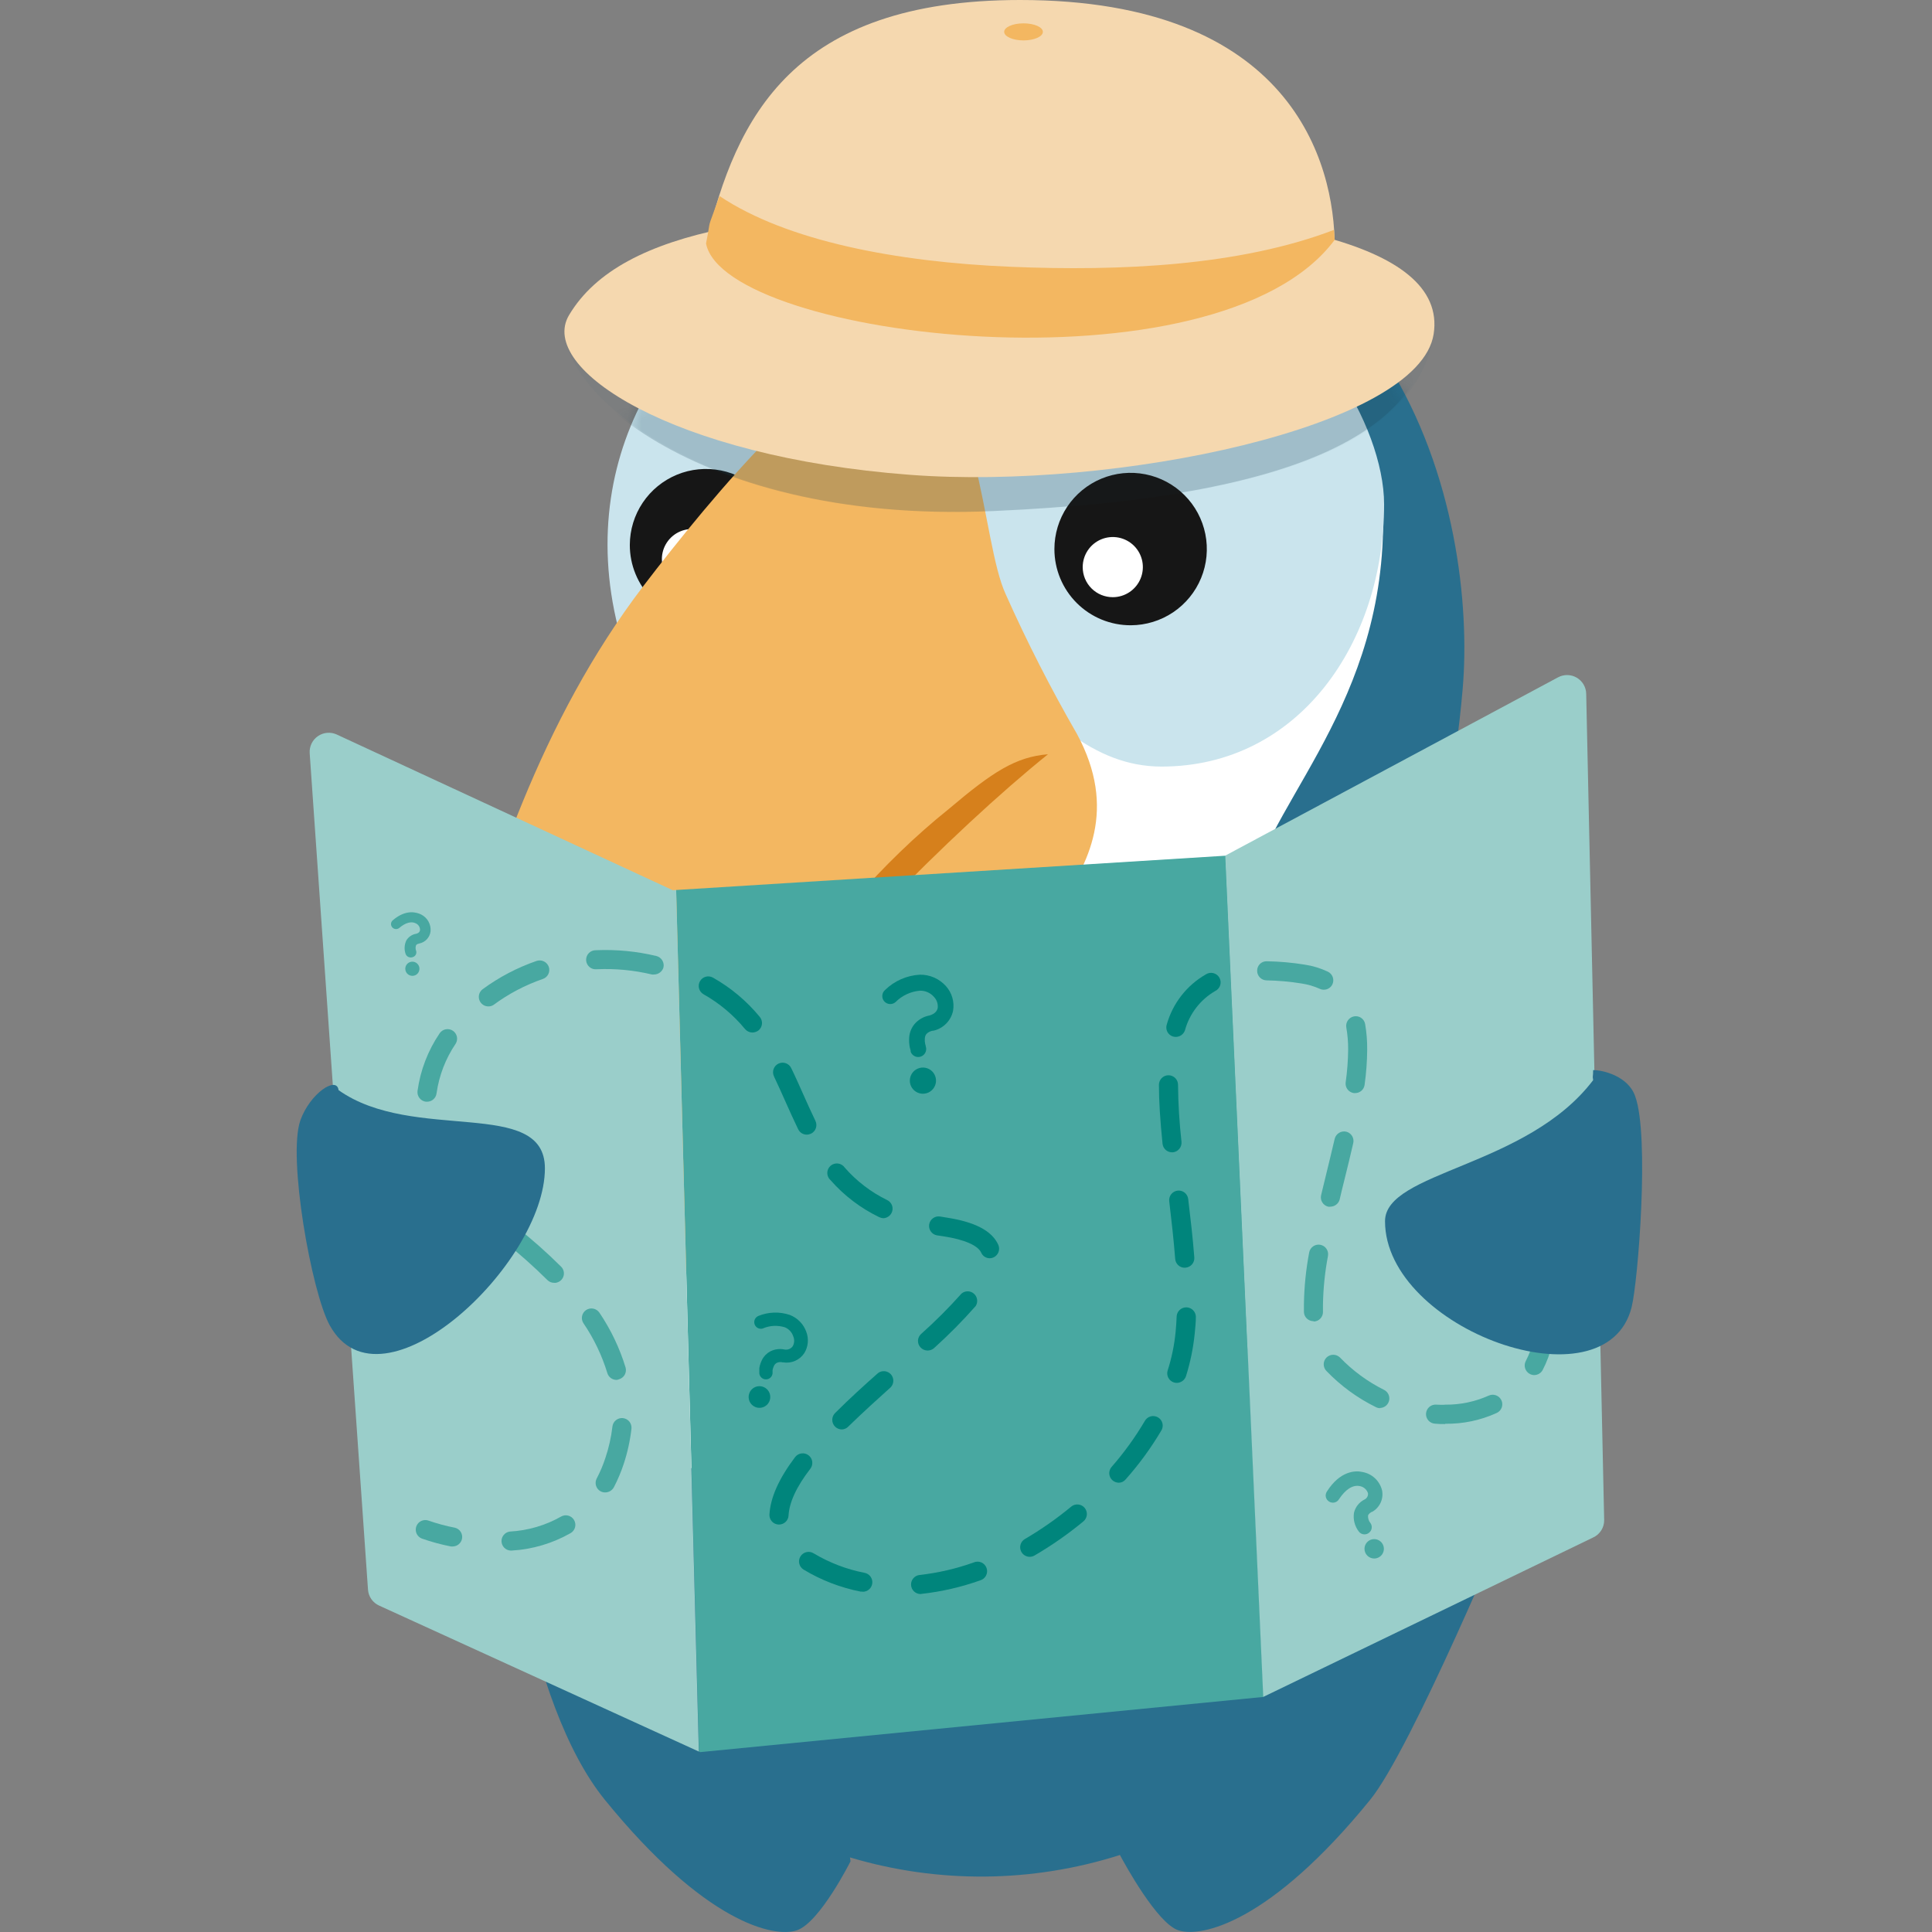 <svg width="140" height="140" viewBox="0 0 140 140" fill="none" xmlns="http://www.w3.org/2000/svg">
<rect x="0" y="0" width="140" height="140" fill="#808080" stroke="none"/>
<path d="M44.234 79.481C38.358 80.917 38.712 61.118 33.373 60.2C27.123 59.441 28.194 82.906 29.143 89.906C30.256 98.187 32.686 106.387 36.455 103.146C36.266 107.366 38.101 123.38 43.834 130.426C51.065 139.323 56.069 140.435 57.736 139.881C59.402 139.328 61.633 134.877 61.633 134.877L61.592 134.595C67.982 136.505 74.799 136.444 81.154 134.42C81.524 135.113 83.852 139.364 85.385 139.876C87.052 140.43 92.051 139.323 99.287 130.421C102.297 126.718 109.481 109.463 109.481 109.463C108.527 108.186 106.163 105.433 105.378 102.551C107.804 105.956 108.035 97.531 111.25 87.347C114.583 76.784 116.131 58.995 112.85 61.339C109.019 64.072 106.947 76.097 98.707 69.123C102.573 62.421 104.922 62.221 105.989 49.94C107.055 37.658 101.717 11.578 71.986 13.106C44.419 14.517 38.958 46.335 50.449 58.39C54.198 62.559 48.501 75.666 44.234 79.481Z" fill="#296F8E"/>
<path d="M90.205 65.913C88.708 75.656 101.635 113.089 68.248 113.048C59.351 112.689 28.072 105.956 51.7 63.688C57.515 61.216 43.04 29.101 68.674 29.188C74.791 30.3 101.02 26.039 100.22 38.418C99.953 51.914 91.318 58.688 90.205 65.913Z" fill="white"/>
<path d="M100.297 36.545C100.297 46.524 94.144 55.549 84.165 55.549C74.186 55.549 69.843 40.509 59.69 38.873C55.664 38.238 51.429 59.139 49.434 55.549C40.137 41.822 43.917 28.751 52.511 21.777C56.464 19.839 62.254 25.562 67.264 26.567C73.002 27.721 77.765 19.947 88.288 21.024C94.81 21.68 100.297 30.797 100.297 36.545Z" fill="#CAE4ED"/>
<path d="M51.162 45.017C52.252 45.017 53.318 44.692 54.224 44.086C55.131 43.48 55.837 42.619 56.255 41.611C56.672 40.604 56.781 39.496 56.569 38.426C56.357 37.356 55.832 36.374 55.062 35.602C54.292 34.83 53.31 34.304 52.241 34.09C51.172 33.876 50.063 33.983 49.055 34.398C48.047 34.814 47.184 35.519 46.576 36.424C45.968 37.329 45.642 38.394 45.639 39.485C45.637 40.211 45.779 40.93 46.056 41.602C46.332 42.273 46.739 42.884 47.252 43.398C47.765 43.912 48.374 44.32 49.045 44.597C49.717 44.875 50.436 45.018 51.162 45.017Z" fill="#161616"/>
<path d="M57.946 60.903C57.946 66.123 44.029 88.126 43.04 96.551C47.937 91.465 77.268 61.169 77.268 55.924C77.268 50.678 72.766 52.078 67.525 52.078C62.285 52.078 57.946 55.683 57.946 60.903Z" fill="#D6801C"/>
<path d="M50.142 42.695C50.573 42.695 50.994 42.567 51.352 42.328C51.71 42.088 51.99 41.748 52.155 41.35C52.32 40.953 52.363 40.515 52.28 40.092C52.196 39.669 51.989 39.281 51.685 38.976C51.38 38.671 50.992 38.463 50.57 38.378C50.148 38.294 49.71 38.336 49.311 38.5C48.913 38.664 48.572 38.943 48.332 39.301C48.092 39.658 47.963 40.079 47.962 40.51C47.961 40.797 48.017 41.081 48.126 41.346C48.234 41.612 48.395 41.853 48.597 42.056C48.8 42.259 49.041 42.42 49.306 42.53C49.571 42.639 49.855 42.695 50.142 42.695Z" fill="white"/>
<path d="M32.486 74.236C28.62 87.66 32.087 98.746 36.456 103.141C42.337 105.367 49.116 74.359 68.761 58.616C71.94 55.924 73.606 54.847 75.94 54.657C69.038 60.211 58.649 70.687 53.07 78.63C49.193 84.153 38.671 100.946 43.655 101.705C44.891 101.89 50.947 83.045 76.663 65.775C78.868 62.631 80.996 58.637 78.032 53.17C76.143 49.896 74.425 46.526 72.883 43.074C71.073 39.187 71.125 27.09 65.361 25.711C60.915 24.655 51.485 36.095 46.603 42.489C39.158 52.258 35.527 63.688 32.486 74.236Z" fill="#F3B761"/>
<mask id="mask0" mask-type="alpha" maskUnits="userSpaceOnUse" x="28" y="13" width="87" height="127">
<path d="M44.09 79.475C38.216 80.91 38.567 61.11 33.228 60.195C26.979 59.435 28.051 82.9 28.997 89.9C30.114 98.185 32.542 106.385 36.313 103.145C36.123 107.365 37.961 123.38 43.689 130.425C50.92 139.32 55.928 140.435 57.596 139.88C59.263 139.325 61.492 134.875 61.492 134.875L61.452 134.595C64.461 135.495 67.646 135.985 70.946 135.985C74.456 135.985 77.836 135.435 81.016 134.42C81.382 135.11 83.71 139.365 85.243 139.875C86.91 140.43 91.918 139.32 99.149 130.42C102.158 126.715 109.344 109.46 109.344 109.46C108.388 108.185 106.024 105.43 105.228 102.55C107.657 105.955 107.887 97.525 111.102 87.345C114.437 76.78 115.984 58.99 112.699 61.335C108.869 64.065 106.8 76.09 98.558 69.115C102.424 62.415 104.772 62.215 105.839 49.935C106.906 37.655 101.567 11.57 71.837 13.095C44.265 14.505 36.879 43.424 50.291 58.382C54.057 62.582 48.356 75.67 44.09 79.475Z" fill="#3F7494"/>
</mask>
<g mask="url(#mask0)">
<g style="mix-blend-mode:darken" opacity="0.2">
<path d="M103.746 24.216C102.684 30.961 94.876 36.017 71.93 37.034C49.365 38.034 38.782 26.716 41.09 22.836C44.926 16.396 56.454 15.091 73.725 15.091C90.996 15.091 104.812 17.431 103.746 24.216Z" fill="#163B4B"/>
</g>
</g>
<path d="M48.716 84.661C43.24 94.403 37.558 108.049 34.035 105.582C30.512 103.116 22.723 93.598 30.384 69.118C32.158 79.179 35.348 88.199 48.716 84.661Z" fill="#854400"/>
<path d="M81.944 45.309C83.036 45.306 84.103 44.979 85.009 44.37C85.915 43.761 86.621 42.898 87.036 41.888C87.452 40.878 87.558 39.768 87.343 38.698C87.128 37.627 86.6 36.645 85.827 35.874C85.053 35.103 84.069 34.579 82.998 34.368C81.926 34.157 80.817 34.268 79.808 34.687C78.8 35.106 77.939 35.815 77.333 36.723C76.728 37.632 76.405 38.7 76.406 39.791C76.406 40.518 76.55 41.237 76.828 41.908C77.107 42.578 77.515 43.188 78.029 43.7C78.544 44.213 79.155 44.619 79.826 44.895C80.498 45.171 81.218 45.312 81.944 45.309Z" fill="#161616"/>
<path d="M80.637 43.274C81.068 43.274 81.489 43.146 81.848 42.906C82.206 42.666 82.486 42.326 82.65 41.927C82.815 41.529 82.858 41.09 82.774 40.667C82.689 40.244 82.481 39.856 82.176 39.551C81.871 39.247 81.482 39.04 81.059 38.956C80.635 38.873 80.197 38.917 79.799 39.082C79.401 39.248 79.061 39.528 78.822 39.887C78.583 40.246 78.456 40.668 78.457 41.099C78.457 41.385 78.514 41.669 78.623 41.933C78.733 42.197 78.894 42.437 79.096 42.639C79.298 42.841 79.539 43.001 79.803 43.11C80.067 43.219 80.351 43.274 80.637 43.274Z" fill="white"/>
<g opacity="0.2">
<path opacity="0.2" d="M103.886 24.213C102.825 30.956 95.015 36.007 72.094 37.033C49.531 38.058 38.947 26.71 41.255 22.834C45.091 16.393 56.639 15.091 73.888 15.091C91.138 15.091 104.953 17.434 103.886 24.213Z" fill="#1F576F"/>
</g>
<path d="M103.887 24.213C102.825 30.956 80.811 35.53 65.941 34.407C48.716 33.11 38.927 26.71 41.235 22.834C45.071 16.393 56.618 15.091 73.868 15.091C91.118 15.091 104.953 17.434 103.887 24.213Z" fill="#F5D8AF"/>
<path d="M96.718 17.886C96.718 24.629 83.873 25.521 73.889 25.521C63.905 25.521 49.598 24.203 51.162 17.645C53.331 8.492 57.464 0 73.925 0C93.595 0 96.718 11.794 96.718 17.886Z" fill="#F5D8AF"/>
<path d="M96.718 17.378C88.221 28.808 52.506 24.557 51.162 17.645C51.598 15.445 51.121 17.071 52.137 14.204C57.003 17.465 64.956 18.988 73.248 19.332C81.165 19.665 89.836 19.27 96.662 16.66C96.713 17.363 96.718 17.378 96.718 17.378Z" fill="#F3B761"/>
<path d="M91.564 122.965L88.821 62.006L48.993 64.493L50.649 126.924L50.747 126.965L91.564 122.965Z" fill="#48A8A1"/>
<path d="M48.752 64.508L24.405 53.227C24.187 53.126 23.946 53.083 23.707 53.103C23.467 53.124 23.237 53.206 23.039 53.342C22.841 53.478 22.681 53.663 22.576 53.88C22.472 54.096 22.425 54.336 22.441 54.576L26.666 115.187C26.683 115.435 26.766 115.674 26.908 115.878C27.05 116.082 27.245 116.244 27.471 116.346L50.639 126.924L48.998 64.493L48.752 64.508Z" fill="#9ACECA"/>
<path d="M116.244 110.14L114.942 50.278C114.938 50.039 114.872 49.806 114.751 49.6C114.631 49.395 114.459 49.224 114.252 49.104C114.046 48.984 113.812 48.92 113.574 48.917C113.335 48.914 113.1 48.973 112.891 49.088L88.79 62L91.539 122.965L115.434 111.417C115.68 111.307 115.887 111.127 116.032 110.9C116.176 110.673 116.25 110.409 116.244 110.14Z" fill="#9ACECA"/>
<path d="M32.82 112.063H32.681C31.968 111.925 31.265 111.734 30.579 111.494C30.494 111.462 30.415 111.414 30.348 111.352C30.281 111.29 30.227 111.216 30.189 111.133C30.151 111.05 30.13 110.961 30.126 110.869C30.123 110.778 30.137 110.687 30.169 110.602C30.201 110.516 30.249 110.438 30.311 110.371C30.373 110.304 30.447 110.25 30.53 110.212C30.613 110.174 30.703 110.152 30.794 110.149C30.885 110.145 30.976 110.16 31.061 110.192C31.682 110.408 32.318 110.58 32.964 110.704C33.139 110.746 33.291 110.855 33.387 111.007C33.483 111.16 33.515 111.344 33.476 111.52C33.442 111.67 33.36 111.805 33.241 111.903C33.122 112.002 32.974 112.058 32.82 112.063Z" fill="#48A8A1"/>
<path d="M66.694 115.51C66.519 115.506 66.352 115.435 66.227 115.313C66.102 115.191 66.027 115.026 66.019 114.851C66.01 114.676 66.068 114.505 66.181 114.371C66.294 114.237 66.454 114.151 66.627 114.13C67.971 113.98 69.293 113.674 70.566 113.218C70.653 113.18 70.746 113.162 70.841 113.162C70.935 113.163 71.029 113.182 71.115 113.22C71.202 113.259 71.28 113.314 71.344 113.383C71.409 113.452 71.458 113.534 71.49 113.623C71.521 113.712 71.534 113.807 71.528 113.901C71.521 113.996 71.496 114.088 71.452 114.172C71.409 114.256 71.349 114.33 71.276 114.39C71.203 114.45 71.118 114.494 71.027 114.52C69.651 115.009 68.223 115.338 66.771 115.499L66.694 115.51Z" fill="#00857C"/>
<path d="M62.505 115.335C62.461 115.34 62.416 115.34 62.372 115.335C60.91 115.048 59.509 114.509 58.233 113.74C58.076 113.645 57.964 113.491 57.92 113.313C57.876 113.134 57.905 112.946 58 112.789C58.095 112.632 58.249 112.519 58.428 112.475C58.606 112.431 58.794 112.46 58.951 112.555C60.089 113.238 61.337 113.717 62.638 113.971C62.81 114 62.965 114.094 63.071 114.233C63.177 114.372 63.227 114.546 63.21 114.72C63.193 114.894 63.111 115.055 62.98 115.171C62.849 115.287 62.68 115.349 62.505 115.345V115.335Z" fill="#00857C"/>
<path d="M74.612 112.813C74.461 112.811 74.314 112.761 74.195 112.668C74.075 112.576 73.989 112.447 73.949 112.301C73.91 112.155 73.919 112.001 73.976 111.861C74.032 111.72 74.133 111.603 74.263 111.526C75.445 110.836 76.568 110.05 77.622 109.177C77.763 109.059 77.946 109.003 78.129 109.02C78.312 109.036 78.481 109.125 78.599 109.267C78.716 109.408 78.773 109.591 78.756 109.774C78.739 109.957 78.65 110.126 78.509 110.244C77.396 111.165 76.209 111.993 74.961 112.72C74.854 112.781 74.734 112.812 74.612 112.813Z" fill="#00857C"/>
<path d="M37.009 112.361C36.835 112.355 36.669 112.283 36.545 112.16C36.422 112.037 36.349 111.872 36.342 111.698C36.334 111.523 36.394 111.353 36.507 111.22C36.62 111.087 36.779 111.002 36.953 110.982C38.256 110.91 39.525 110.538 40.66 109.895C40.818 109.805 41.004 109.781 41.179 109.828C41.354 109.874 41.504 109.987 41.596 110.143C41.689 110.299 41.717 110.484 41.674 110.66C41.632 110.836 41.522 110.989 41.368 111.084C40.051 111.838 38.576 112.276 37.06 112.361H37.009Z" fill="#48A8A1"/>
<path d="M56.459 110.474H56.408C56.225 110.464 56.054 110.381 55.932 110.245C55.81 110.108 55.747 109.929 55.757 109.746C55.829 108.52 56.434 107.156 57.613 105.592C57.723 105.445 57.888 105.347 58.07 105.321C58.252 105.294 58.437 105.341 58.585 105.451C58.732 105.562 58.83 105.726 58.857 105.908C58.883 106.09 58.836 106.276 58.726 106.423C57.7 107.746 57.188 108.895 57.141 109.828C57.13 110.002 57.053 110.165 56.927 110.284C56.8 110.404 56.633 110.472 56.459 110.474Z" fill="#00857C"/>
<path d="M43.855 108.146C43.741 108.148 43.628 108.122 43.527 108.069C43.365 107.983 43.245 107.837 43.191 107.662C43.137 107.487 43.155 107.298 43.24 107.136C43.49 106.662 43.699 106.168 43.865 105.659C44.116 104.919 44.288 104.154 44.378 103.377C44.398 103.194 44.489 103.027 44.633 102.911C44.776 102.796 44.959 102.742 45.142 102.762C45.325 102.782 45.493 102.873 45.608 103.016C45.724 103.16 45.777 103.343 45.758 103.526C45.659 104.398 45.47 105.257 45.194 106.09C45.002 106.671 44.764 107.235 44.481 107.777C44.419 107.889 44.328 107.982 44.218 108.047C44.108 108.112 43.983 108.146 43.855 108.146Z" fill="#48A8A1"/>
<path d="M81.078 107.443C80.91 107.442 80.749 107.382 80.621 107.274C80.552 107.215 80.496 107.143 80.454 107.062C80.413 106.981 80.389 106.892 80.382 106.802C80.376 106.711 80.387 106.62 80.416 106.534C80.444 106.448 80.49 106.368 80.55 106.299C81.448 105.273 82.249 104.166 82.944 102.992C82.987 102.907 83.047 102.833 83.12 102.772C83.192 102.712 83.277 102.667 83.368 102.64C83.459 102.614 83.554 102.606 83.648 102.618C83.742 102.629 83.832 102.66 83.914 102.708C83.996 102.757 84.066 102.821 84.122 102.898C84.178 102.974 84.217 103.061 84.238 103.154C84.258 103.246 84.26 103.342 84.242 103.435C84.224 103.528 84.187 103.616 84.134 103.694C83.393 104.942 82.534 106.117 81.57 107.202C81.51 107.275 81.436 107.335 81.35 107.377C81.266 107.418 81.172 107.441 81.078 107.443Z" fill="#00857C"/>
<path d="M61.023 103.582C60.928 103.585 60.833 103.569 60.745 103.533C60.657 103.498 60.577 103.445 60.51 103.377C60.381 103.247 60.309 103.071 60.309 102.887C60.309 102.704 60.381 102.528 60.51 102.398C61.535 101.372 62.664 100.347 63.623 99.501C63.761 99.395 63.934 99.346 64.106 99.362C64.279 99.379 64.44 99.459 64.556 99.588C64.672 99.718 64.736 99.886 64.734 100.059C64.732 100.233 64.665 100.4 64.546 100.526C63.602 101.372 62.494 102.377 61.469 103.377C61.351 103.499 61.192 103.572 61.023 103.582Z" fill="#00857C"/>
<path d="M104.717 103.192C104.481 103.192 104.24 103.192 104.004 103.167C103.911 103.164 103.819 103.142 103.734 103.103C103.65 103.064 103.574 103.008 103.511 102.938C103.449 102.869 103.401 102.787 103.37 102.699C103.34 102.61 103.328 102.517 103.335 102.424C103.342 102.33 103.368 102.24 103.411 102.157C103.454 102.074 103.513 102 103.585 101.941C103.657 101.881 103.741 101.837 103.83 101.811C103.92 101.784 104.014 101.776 104.107 101.787C104.317 101.787 104.522 101.813 104.733 101.787C105.815 101.798 106.888 101.574 107.876 101.131C108.043 101.054 108.234 101.047 108.407 101.11C108.58 101.173 108.721 101.303 108.799 101.47C108.876 101.636 108.883 101.826 108.82 101.998C108.756 102.171 108.627 102.31 108.46 102.387C107.292 102.92 106.021 103.188 104.738 103.172L104.717 103.192Z" fill="#48A8A1"/>
<path d="M100.02 102.043C99.913 102.042 99.808 102.018 99.712 101.971C98.372 101.314 97.158 100.427 96.123 99.351C96.058 99.287 96.007 99.21 95.973 99.126C95.938 99.043 95.92 98.952 95.92 98.862C95.92 98.77 95.938 98.68 95.973 98.596C96.007 98.512 96.058 98.436 96.123 98.372C96.253 98.243 96.429 98.171 96.613 98.171C96.796 98.171 96.972 98.243 97.102 98.372C98.024 99.329 99.103 100.121 100.292 100.715C100.432 100.784 100.544 100.899 100.611 101.04C100.678 101.182 100.694 101.341 100.659 101.494C100.623 101.646 100.537 101.781 100.415 101.878C100.292 101.975 100.14 102.028 99.984 102.028L100.02 102.043Z" fill="#48A8A1"/>
<path d="M85.272 100.208C85.203 100.208 85.134 100.198 85.067 100.177C84.893 100.123 84.747 100.002 84.662 99.84C84.576 99.679 84.558 99.49 84.611 99.316C84.906 98.399 85.1 97.454 85.191 96.495C85.226 96.131 85.252 95.747 85.267 95.352C85.288 95.177 85.373 95.017 85.507 94.903C85.641 94.788 85.813 94.729 85.988 94.736C86.164 94.743 86.331 94.816 86.454 94.941C86.579 95.066 86.651 95.233 86.657 95.408C86.657 95.824 86.611 96.234 86.575 96.624C86.469 97.678 86.256 98.719 85.939 99.731C85.891 99.87 85.8 99.99 85.681 100.075C85.562 100.16 85.419 100.207 85.272 100.208Z" fill="#00857C"/>
<path d="M44.671 99.993C44.519 99.992 44.371 99.942 44.251 99.849C44.13 99.756 44.043 99.626 44.004 99.48C43.613 98.204 43.032 96.993 42.281 95.89C42.179 95.738 42.142 95.551 42.178 95.372C42.213 95.192 42.319 95.034 42.471 94.931C42.624 94.829 42.811 94.792 42.992 94.828C43.172 94.863 43.332 94.969 43.435 95.121C44.262 96.344 44.901 97.683 45.332 99.095C45.381 99.27 45.359 99.458 45.271 99.618C45.183 99.777 45.035 99.895 44.86 99.946C44.801 99.974 44.736 99.989 44.671 99.993Z" fill="#48A8A1"/>
<path d="M111.178 99.644C111.065 99.644 110.954 99.616 110.855 99.561C110.693 99.476 110.571 99.33 110.516 99.155C110.461 98.98 110.478 98.791 110.563 98.628C110.812 98.151 111.001 97.644 111.127 97.121C111.316 96.316 111.47 95.536 111.578 94.803C111.588 94.71 111.617 94.621 111.662 94.54C111.708 94.459 111.769 94.388 111.843 94.331C111.916 94.274 112.001 94.233 112.09 94.209C112.18 94.186 112.274 94.18 112.366 94.194C112.458 94.207 112.546 94.239 112.626 94.287C112.705 94.336 112.774 94.4 112.828 94.475C112.883 94.55 112.921 94.636 112.941 94.727C112.962 94.817 112.964 94.911 112.947 95.003C112.834 95.777 112.675 96.593 112.47 97.439C112.32 98.076 112.091 98.693 111.788 99.274C111.729 99.385 111.641 99.477 111.533 99.542C111.426 99.607 111.303 99.642 111.178 99.644Z" fill="#48A8A1"/>
<path d="M67.218 97.865C67.121 97.864 67.026 97.844 66.938 97.805C66.85 97.766 66.77 97.71 66.705 97.639C66.643 97.573 66.594 97.495 66.563 97.41C66.531 97.324 66.517 97.234 66.52 97.143C66.524 97.052 66.546 96.963 66.585 96.881C66.624 96.799 66.678 96.725 66.746 96.665C67.777 95.746 68.755 94.768 69.674 93.737C69.801 93.63 69.962 93.572 70.128 93.574C70.294 93.576 70.454 93.638 70.578 93.748C70.702 93.858 70.783 94.009 70.805 94.174C70.828 94.338 70.79 94.505 70.699 94.644C69.754 95.714 68.749 96.729 67.689 97.685C67.56 97.801 67.392 97.865 67.218 97.865Z" fill="#00857C"/>
<path d="M95.18 95.737C95.002 95.738 94.83 95.67 94.701 95.548C94.572 95.426 94.495 95.258 94.487 95.08C94.487 94.89 94.487 94.701 94.487 94.506C94.507 93.249 94.634 91.997 94.867 90.763C94.883 90.673 94.916 90.587 94.965 90.511C95.014 90.434 95.077 90.368 95.152 90.316C95.226 90.263 95.31 90.226 95.399 90.207C95.488 90.187 95.58 90.185 95.669 90.201C95.759 90.217 95.844 90.25 95.921 90.299C95.998 90.348 96.064 90.411 96.116 90.486C96.168 90.561 96.205 90.644 96.225 90.733C96.245 90.822 96.247 90.914 96.231 91.004C96.01 92.167 95.888 93.347 95.867 94.531C95.867 94.706 95.867 94.875 95.867 95.044C95.871 95.135 95.857 95.225 95.826 95.311C95.795 95.396 95.747 95.474 95.686 95.541C95.624 95.608 95.55 95.662 95.468 95.7C95.385 95.738 95.296 95.759 95.205 95.762L95.18 95.737Z" fill="#48A8A1"/>
<path d="M40.173 92.957C40.078 92.961 39.983 92.944 39.895 92.909C39.807 92.874 39.727 92.82 39.661 92.752C38.685 91.784 37.658 90.87 36.584 90.013C36.512 89.957 36.453 89.888 36.408 89.808C36.364 89.729 36.336 89.642 36.326 89.552C36.316 89.461 36.324 89.37 36.35 89.283C36.376 89.196 36.419 89.115 36.476 89.044C36.533 88.973 36.603 88.914 36.683 88.87C36.763 88.826 36.85 88.798 36.941 88.788C37.032 88.778 37.123 88.786 37.211 88.812C37.298 88.837 37.38 88.88 37.45 88.937C38.572 89.827 39.644 90.779 40.66 91.788C40.759 91.885 40.825 92.01 40.852 92.147C40.877 92.283 40.862 92.424 40.806 92.55C40.751 92.677 40.658 92.785 40.541 92.858C40.423 92.932 40.286 92.968 40.148 92.962L40.173 92.957Z" fill="#48A8A1"/>
<path d="M85.847 91.865C85.672 91.865 85.504 91.799 85.376 91.68C85.249 91.561 85.171 91.398 85.159 91.224C85.052 89.844 84.888 88.409 84.729 87.065C84.715 86.974 84.72 86.88 84.744 86.791C84.767 86.701 84.808 86.617 84.864 86.544C84.92 86.471 84.99 86.409 85.071 86.363C85.151 86.317 85.24 86.288 85.332 86.277C85.423 86.266 85.516 86.274 85.605 86.299C85.694 86.325 85.777 86.368 85.849 86.426C85.921 86.484 85.98 86.556 86.024 86.638C86.068 86.719 86.094 86.809 86.103 86.901C86.267 88.26 86.436 89.711 86.544 91.116C86.558 91.299 86.499 91.48 86.38 91.619C86.261 91.759 86.091 91.845 85.908 91.86L85.847 91.865Z" fill="#00857C"/>
<path d="M71.73 91.178C71.596 91.18 71.465 91.141 71.352 91.069C71.24 90.996 71.152 90.891 71.099 90.768C70.863 90.255 69.899 89.824 68.397 89.593L67.884 89.516C67.706 89.482 67.549 89.379 67.446 89.23C67.343 89.081 67.302 88.897 67.333 88.719C67.364 88.54 67.464 88.381 67.611 88.275C67.758 88.169 67.941 88.125 68.12 88.153C68.274 88.178 68.427 88.209 68.581 88.229C70.658 88.547 71.884 89.193 72.34 90.204C72.414 90.372 72.419 90.564 72.353 90.736C72.286 90.908 72.154 91.046 71.986 91.121C71.905 91.156 71.818 91.175 71.73 91.178Z" fill="#00857C"/>
<path d="M64.028 88.276C63.921 88.274 63.816 88.249 63.72 88.204C62.374 87.557 61.172 86.645 60.187 85.522C60.113 85.458 60.053 85.378 60.012 85.288C59.971 85.199 59.949 85.102 59.948 85.004C59.948 84.905 59.968 84.808 60.008 84.718C60.048 84.628 60.107 84.547 60.18 84.482C60.254 84.416 60.34 84.367 60.434 84.338C60.529 84.309 60.628 84.3 60.725 84.312C60.823 84.324 60.917 84.357 61.001 84.408C61.085 84.459 61.157 84.528 61.213 84.609C62.071 85.591 63.117 86.391 64.289 86.963C64.372 87.002 64.446 87.058 64.506 87.126C64.567 87.194 64.614 87.274 64.643 87.36C64.673 87.447 64.685 87.538 64.679 87.629C64.673 87.721 64.648 87.809 64.607 87.891C64.552 88 64.47 88.093 64.368 88.16C64.267 88.228 64.15 88.267 64.028 88.276Z" fill="#00857C"/>
<path d="M33.799 87.45C33.704 87.452 33.609 87.433 33.52 87.396C33.432 87.359 33.353 87.304 33.287 87.235C32.234 86.172 31.401 84.912 30.835 83.528C30.802 83.443 30.785 83.352 30.786 83.261C30.787 83.169 30.806 83.079 30.842 82.995C30.879 82.911 30.931 82.835 30.997 82.772C31.062 82.708 31.14 82.658 31.225 82.625C31.397 82.559 31.587 82.563 31.756 82.636C31.925 82.709 32.058 82.845 32.128 83.015C32.63 84.234 33.365 85.343 34.292 86.281C34.356 86.345 34.408 86.42 34.443 86.504C34.478 86.588 34.496 86.677 34.496 86.768C34.496 86.859 34.478 86.949 34.443 87.032C34.408 87.116 34.356 87.192 34.292 87.255C34.16 87.383 33.983 87.453 33.799 87.45Z" fill="#48A8A1"/>
<path d="M96.405 87.44C96.352 87.448 96.298 87.448 96.246 87.44C96.157 87.419 96.073 87.38 96 87.327C95.926 87.274 95.864 87.206 95.816 87.129C95.768 87.051 95.736 86.965 95.722 86.875C95.708 86.785 95.712 86.693 95.733 86.604C95.846 86.122 95.969 85.63 96.087 85.143C96.302 84.261 96.517 83.379 96.718 82.517C96.763 82.341 96.874 82.189 97.029 82.093C97.184 81.997 97.37 81.966 97.548 82.004C97.726 82.047 97.88 82.158 97.976 82.314C98.072 82.47 98.103 82.657 98.061 82.835C97.861 83.712 97.646 84.594 97.425 85.481C97.302 85.963 97.184 86.455 97.071 86.943C97.027 87.085 96.939 87.21 96.819 87.299C96.699 87.389 96.554 87.438 96.405 87.44Z" fill="#48A8A1"/>
<path d="M84.929 83.501C84.758 83.501 84.593 83.437 84.466 83.323C84.34 83.208 84.26 83.051 84.242 82.881C84.067 81.153 83.98 79.804 83.98 78.609C83.98 78.426 84.053 78.25 84.183 78.12C84.313 77.99 84.489 77.917 84.672 77.917C84.856 77.917 85.032 77.99 85.162 78.12C85.292 78.25 85.365 78.426 85.365 78.609C85.377 79.989 85.461 81.367 85.616 82.737C85.633 82.92 85.578 83.103 85.462 83.246C85.346 83.389 85.178 83.481 84.996 83.501H84.929Z" fill="#00857C"/>
<path d="M58.459 82.22C58.329 82.22 58.202 82.183 58.093 82.115C57.983 82.046 57.895 81.947 57.839 81.83C57.521 81.179 57.223 80.507 56.931 79.856C56.639 79.205 56.377 78.61 56.085 78C56.045 77.918 56.023 77.828 56.018 77.737C56.013 77.646 56.026 77.555 56.056 77.469C56.086 77.383 56.133 77.304 56.194 77.237C56.255 77.169 56.328 77.114 56.41 77.074C56.493 77.035 56.582 77.012 56.673 77.007C56.764 77.002 56.855 77.015 56.941 77.045C57.027 77.075 57.106 77.122 57.174 77.183C57.241 77.244 57.297 77.317 57.336 77.4C57.644 78.03 57.926 78.671 58.203 79.292C58.48 79.912 58.782 80.589 59.09 81.225C59.169 81.39 59.181 81.579 59.121 81.752C59.062 81.925 58.936 82.067 58.772 82.148C58.673 82.193 58.567 82.218 58.459 82.22Z" fill="#00857C"/>
<path d="M30.953 79.835H30.861C30.77 79.823 30.682 79.794 30.602 79.749C30.523 79.704 30.453 79.643 30.397 79.571C30.341 79.498 30.299 79.415 30.275 79.327C30.251 79.239 30.244 79.146 30.256 79.055C30.461 77.553 31.012 76.119 31.866 74.866C31.97 74.719 32.127 74.619 32.304 74.586C32.48 74.553 32.663 74.59 32.813 74.689C32.963 74.789 33.068 74.942 33.107 75.118C33.145 75.293 33.114 75.477 33.02 75.63C32.291 76.706 31.818 77.933 31.635 79.22C31.616 79.388 31.537 79.543 31.411 79.657C31.285 79.77 31.122 79.834 30.953 79.835Z" fill="#48A8A1"/>
<path d="M98.2 79.209H98.108C98.017 79.197 97.93 79.168 97.851 79.122C97.773 79.076 97.704 79.016 97.648 78.943C97.593 78.871 97.553 78.788 97.529 78.7C97.506 78.612 97.5 78.52 97.513 78.43C97.624 77.645 97.684 76.854 97.692 76.061C97.696 75.523 97.651 74.986 97.559 74.456C97.527 74.275 97.568 74.089 97.673 73.939C97.778 73.788 97.937 73.684 98.118 73.651C98.207 73.634 98.299 73.635 98.388 73.653C98.477 73.672 98.561 73.708 98.636 73.76C98.711 73.811 98.775 73.877 98.824 73.953C98.873 74.03 98.907 74.115 98.923 74.205C99.028 74.818 99.078 75.439 99.072 76.061C99.066 76.919 99.002 77.775 98.882 78.625C98.857 78.788 98.775 78.937 98.65 79.044C98.524 79.151 98.365 79.21 98.2 79.209Z" fill="#48A8A1"/>
<path d="M85.201 75.138C85.13 75.137 85.059 75.127 84.991 75.107C84.904 75.079 84.824 75.034 84.755 74.975C84.686 74.916 84.629 74.844 84.588 74.763C84.547 74.682 84.523 74.594 84.516 74.503C84.509 74.412 84.521 74.321 84.55 74.235C84.983 72.701 86.001 71.397 87.385 70.605C87.465 70.554 87.554 70.52 87.647 70.504C87.74 70.489 87.835 70.493 87.927 70.516C88.018 70.538 88.104 70.58 88.179 70.637C88.254 70.694 88.317 70.766 88.363 70.848C88.409 70.931 88.438 71.021 88.448 71.115C88.457 71.209 88.448 71.304 88.42 71.394C88.392 71.484 88.345 71.567 88.284 71.639C88.222 71.71 88.147 71.769 88.062 71.81C86.986 72.434 86.197 73.456 85.867 74.656C85.821 74.796 85.732 74.918 85.612 75.004C85.492 75.091 85.349 75.138 85.201 75.138Z" fill="#00857C"/>
<path d="M54.5 74.82C54.402 74.816 54.306 74.791 54.217 74.748C54.129 74.705 54.051 74.644 53.987 74.568C53.148 73.549 52.127 72.694 50.977 72.046C50.899 72 50.83 71.939 50.774 71.867C50.719 71.795 50.678 71.713 50.654 71.625C50.631 71.537 50.625 71.446 50.637 71.355C50.649 71.265 50.678 71.178 50.724 71.099C50.769 71.021 50.83 70.952 50.902 70.896C50.974 70.841 51.056 70.8 51.144 70.777C51.232 70.753 51.324 70.747 51.414 70.759C51.504 70.771 51.591 70.8 51.67 70.846C52.965 71.577 54.114 72.542 55.059 73.692C55.176 73.833 55.232 74.015 55.215 74.198C55.197 74.38 55.108 74.549 54.967 74.666C54.833 74.768 54.669 74.822 54.5 74.82Z" fill="#00857C"/>
<path d="M35.384 72.928C35.239 72.927 35.098 72.881 34.981 72.796C34.864 72.71 34.776 72.59 34.731 72.453C34.686 72.315 34.685 72.167 34.728 72.028C34.772 71.89 34.858 71.769 34.974 71.682C36.167 70.805 37.486 70.114 38.886 69.631C39.06 69.574 39.25 69.587 39.415 69.667C39.58 69.747 39.706 69.889 39.768 70.062C39.827 70.235 39.814 70.425 39.734 70.589C39.653 70.754 39.51 70.879 39.337 70.939C38.059 71.38 36.856 72.013 35.768 72.816C35.655 72.892 35.52 72.931 35.384 72.928Z" fill="#48A8A1"/>
<path d="M95.923 71.718C95.822 71.719 95.722 71.696 95.631 71.651C95.211 71.463 94.768 71.334 94.313 71.267C93.477 71.132 92.632 71.056 91.785 71.041C91.694 71.04 91.603 71.022 91.519 70.986C91.435 70.95 91.359 70.898 91.295 70.833C91.231 70.768 91.181 70.69 91.147 70.605C91.113 70.521 91.096 70.43 91.098 70.339C91.097 70.248 91.115 70.157 91.15 70.073C91.185 69.989 91.236 69.913 91.301 69.849C91.366 69.785 91.444 69.736 91.529 69.703C91.613 69.669 91.704 69.654 91.795 69.657C92.711 69.672 93.624 69.752 94.528 69.898C95.115 69.984 95.685 70.157 96.22 70.41C96.303 70.449 96.376 70.504 96.437 70.572C96.498 70.639 96.545 70.718 96.576 70.804C96.606 70.89 96.62 70.98 96.615 71.071C96.61 71.162 96.588 71.251 96.549 71.333C96.492 71.451 96.403 71.549 96.292 71.617C96.181 71.685 96.053 71.72 95.923 71.718Z" fill="#48A8A1"/>
<path d="M47.398 70.615C47.346 70.623 47.292 70.623 47.239 70.615C45.932 70.303 44.587 70.175 43.245 70.235C43.15 70.246 43.054 70.238 42.963 70.21C42.872 70.182 42.787 70.136 42.715 70.074C42.642 70.012 42.583 69.936 42.542 69.85C42.5 69.765 42.476 69.671 42.472 69.576C42.469 69.481 42.484 69.386 42.519 69.297C42.553 69.208 42.606 69.127 42.673 69.06C42.74 68.992 42.821 68.939 42.91 68.904C42.998 68.869 43.093 68.853 43.188 68.856C44.659 68.792 46.131 68.933 47.562 69.276C47.741 69.32 47.895 69.433 47.99 69.589C48.087 69.745 48.117 69.933 48.075 70.112C48.031 70.257 47.941 70.384 47.819 70.474C47.697 70.565 47.55 70.614 47.398 70.615Z" fill="#48A8A1"/>
<path d="M112.378 91.275C112.21 91.275 112.049 91.213 111.923 91.103C111.796 90.993 111.714 90.841 111.691 90.675C111.637 90.084 111.478 89.507 111.219 88.973C111.124 88.819 111.093 88.633 111.132 88.456C111.171 88.279 111.278 88.124 111.429 88.024C111.581 87.926 111.766 87.892 111.943 87.928C112.121 87.965 112.277 88.069 112.378 88.219C112.765 88.919 113 89.693 113.065 90.491C113.077 90.581 113.07 90.673 113.046 90.76C113.022 90.848 112.981 90.93 112.926 91.002C112.87 91.074 112.8 91.134 112.721 91.18C112.642 91.225 112.555 91.254 112.465 91.265C112.437 91.274 112.407 91.277 112.378 91.275Z" fill="#48A8A1"/>
<path d="M74.165 2.928C74.94 2.928 75.57 2.651 75.57 2.308C75.57 1.964 74.94 1.692 74.165 1.692C73.391 1.692 72.766 1.969 72.766 2.308C72.766 2.646 73.391 2.928 74.165 2.928Z" fill="#F3B761"/>
<path d="M66.874 79.256C67.062 79.257 67.246 79.202 67.403 79.098C67.559 78.994 67.682 78.846 67.754 78.672C67.827 78.499 67.846 78.308 67.809 78.123C67.773 77.939 67.683 77.769 67.55 77.636C67.417 77.503 67.247 77.413 67.063 77.376C66.878 77.34 66.687 77.359 66.513 77.432C66.34 77.504 66.192 77.626 66.088 77.783C65.984 77.94 65.929 78.124 65.93 78.312C65.931 78.562 66.031 78.801 66.208 78.978C66.385 79.154 66.624 79.254 66.874 79.256Z" fill="#00857C"/>
<path fill-rule="evenodd" clip-rule="evenodd" d="M66.663 71.789C65.994 71.846 65.367 72.138 64.894 72.615C64.779 72.716 64.627 72.767 64.474 72.757C64.321 72.747 64.178 72.676 64.076 72.561C63.975 72.445 63.924 72.294 63.934 72.141C63.944 71.987 64.015 71.844 64.13 71.743C64.81 71.078 65.709 70.683 66.658 70.63C67.015 70.625 67.368 70.696 67.695 70.839C68.021 70.983 68.313 71.195 68.55 71.461C68.764 71.701 68.922 71.986 69.01 72.295C69.099 72.603 69.117 72.928 69.063 73.245C68.989 73.596 68.817 73.917 68.566 74.172C68.315 74.428 67.997 74.606 67.648 74.686H67.607C67.428 74.711 67.262 74.794 67.135 74.922C67.063 75.015 67.022 75.128 67.017 75.245C67.004 75.381 67.013 75.517 67.043 75.65C67.051 75.694 67.063 75.737 67.079 75.778C67.079 75.778 67.079 75.778 67.079 75.809C67.106 75.881 67.118 75.957 67.116 76.033C67.113 76.109 67.096 76.184 67.064 76.254C67.033 76.323 66.988 76.386 66.933 76.438C66.877 76.49 66.812 76.531 66.74 76.558C66.669 76.585 66.593 76.597 66.517 76.595C66.44 76.593 66.365 76.575 66.296 76.544C66.226 76.512 66.164 76.468 66.112 76.412C66.059 76.356 66.019 76.291 65.992 76.219L66.504 76.019L65.992 76.219C65.992 76.219 65.992 76.173 65.992 76.148C65.992 76.122 65.951 76.009 65.93 75.912C65.88 75.664 65.865 75.41 65.884 75.158C65.913 74.81 66.047 74.479 66.269 74.209C66.551 73.881 66.939 73.66 67.366 73.584C67.776 73.456 67.909 73.235 67.95 73.045C67.967 72.901 67.952 72.754 67.906 72.616C67.86 72.478 67.784 72.351 67.684 72.246C67.558 72.098 67.401 71.981 67.225 71.902C67.049 71.823 66.857 71.785 66.663 71.789Z" fill="#00857C"/>
<path d="M54.742 101.962C54.886 102.019 55.043 102.032 55.195 102C55.346 101.968 55.485 101.892 55.593 101.781C55.701 101.67 55.775 101.53 55.803 101.378C55.832 101.226 55.815 101.068 55.754 100.926C55.694 100.783 55.592 100.662 55.463 100.577C55.333 100.492 55.181 100.447 55.027 100.448C54.872 100.449 54.721 100.496 54.592 100.583C54.464 100.67 54.364 100.793 54.306 100.936C54.267 101.032 54.247 101.135 54.248 101.238C54.248 101.342 54.27 101.444 54.31 101.54C54.351 101.635 54.41 101.721 54.484 101.794C54.558 101.866 54.645 101.923 54.742 101.962Z" fill="#00857C"/>
<path fill-rule="evenodd" clip-rule="evenodd" d="M56.88 96.183C56.348 96.015 55.774 96.046 55.264 96.27C55.147 96.302 55.021 96.289 54.913 96.232C54.805 96.175 54.722 96.08 54.682 95.965C54.642 95.849 54.647 95.723 54.696 95.611C54.745 95.5 54.834 95.411 54.946 95.362C55.674 95.061 56.487 95.033 57.233 95.285C57.509 95.392 57.759 95.556 57.965 95.768C58.171 95.979 58.329 96.233 58.428 96.511C58.523 96.761 58.559 97.03 58.534 97.297C58.51 97.563 58.424 97.821 58.285 98.049C58.121 98.298 57.888 98.494 57.615 98.614C57.342 98.733 57.04 98.77 56.746 98.721H56.71C56.567 98.683 56.414 98.697 56.28 98.762C56.196 98.812 56.129 98.885 56.085 98.972C56.038 99.072 56.003 99.177 55.982 99.285C55.982 99.337 55.982 99.372 55.982 99.398V99.424C55.989 99.491 55.982 99.559 55.961 99.623C55.94 99.687 55.906 99.746 55.861 99.796C55.816 99.846 55.76 99.886 55.699 99.914C55.637 99.941 55.57 99.955 55.503 99.955C55.435 99.955 55.369 99.941 55.307 99.914C55.245 99.886 55.19 99.846 55.145 99.796C55.1 99.746 55.066 99.687 55.045 99.623C55.024 99.559 55.016 99.491 55.023 99.424H55.485H55.023V99.393C55.021 99.374 55.021 99.355 55.023 99.337C55.023 99.285 55.023 99.219 55.023 99.136C55.057 98.929 55.123 98.729 55.218 98.542C55.347 98.282 55.553 98.069 55.808 97.931C56.123 97.769 56.485 97.718 56.834 97.788C56.947 97.813 57.066 97.804 57.174 97.762C57.283 97.72 57.377 97.647 57.444 97.552C57.504 97.448 57.539 97.331 57.547 97.211C57.555 97.091 57.535 96.971 57.49 96.86C57.444 96.709 57.366 96.57 57.26 96.453C57.155 96.336 57.025 96.244 56.88 96.183Z" fill="#00857C"/>
<path d="M99.584 112.935C99.723 112.934 99.858 112.892 99.973 112.814C100.088 112.737 100.177 112.627 100.229 112.498C100.282 112.37 100.295 112.229 100.267 112.093C100.24 111.957 100.172 111.832 100.074 111.734C99.975 111.636 99.85 111.57 99.714 111.543C99.578 111.517 99.437 111.531 99.309 111.584C99.181 111.638 99.072 111.728 98.995 111.843C98.918 111.958 98.876 112.094 98.876 112.233C98.876 112.325 98.895 112.417 98.93 112.503C98.966 112.588 99.018 112.666 99.084 112.731C99.15 112.797 99.228 112.848 99.314 112.883C99.4 112.918 99.491 112.936 99.584 112.935Z" fill="#48A8A1"/>
<path d="M98.877 111.186C98.798 111.187 98.719 111.169 98.648 111.134C98.577 111.1 98.515 111.049 98.467 110.986C98.32 110.795 98.213 110.576 98.152 110.343C98.091 110.109 98.078 109.866 98.113 109.627C98.161 109.421 98.254 109.228 98.385 109.061C98.516 108.895 98.682 108.759 98.872 108.663C98.959 108.623 99.031 108.556 99.077 108.472C99.123 108.388 99.141 108.292 99.128 108.197C99.082 108.063 99.001 107.944 98.892 107.854C98.784 107.763 98.653 107.705 98.513 107.684C98 107.592 97.487 107.945 97.026 108.643C96.99 108.701 96.943 108.752 96.887 108.793C96.832 108.833 96.768 108.861 96.701 108.877C96.635 108.892 96.565 108.894 96.498 108.882C96.43 108.87 96.365 108.844 96.308 108.807C96.25 108.771 96.199 108.724 96.16 108.669C96.12 108.614 96.092 108.551 96.076 108.485C96.061 108.418 96.059 108.35 96.071 108.283C96.082 108.216 96.107 108.151 96.144 108.094C97.113 106.556 98.251 106.556 98.708 106.663C99.056 106.72 99.379 106.879 99.636 107.12C99.894 107.361 100.074 107.674 100.154 108.017C100.209 108.317 100.168 108.626 100.039 108.902C99.909 109.178 99.697 109.406 99.431 109.555H99.4C99.169 109.684 99.144 109.796 99.133 109.832C99.123 110.017 99.179 110.199 99.292 110.345C99.335 110.399 99.366 110.46 99.385 110.526C99.403 110.592 99.408 110.661 99.399 110.729C99.391 110.797 99.369 110.862 99.335 110.921C99.3 110.98 99.254 111.032 99.2 111.073C99.108 111.147 98.994 111.187 98.877 111.186Z" fill="#48A8A1"/>
<path d="M29.882 70.713C29.983 70.713 30.082 70.683 30.167 70.627C30.251 70.57 30.317 70.49 30.355 70.397C30.394 70.303 30.404 70.2 30.385 70.1C30.365 70.001 30.316 69.909 30.244 69.838C30.173 69.766 30.081 69.717 29.982 69.697C29.882 69.678 29.779 69.688 29.685 69.727C29.592 69.765 29.512 69.831 29.455 69.915C29.399 70 29.369 70.099 29.369 70.2C29.369 70.336 29.423 70.467 29.519 70.563C29.615 70.659 29.746 70.713 29.882 70.713Z" fill="#48A8A1"/>
<path d="M29.63 69.359C29.577 69.342 29.528 69.312 29.487 69.273C29.446 69.234 29.415 69.186 29.395 69.134C29.337 68.974 29.312 68.804 29.321 68.634C29.33 68.464 29.372 68.297 29.446 68.144C29.524 68.016 29.629 67.906 29.754 67.823C29.879 67.739 30.02 67.684 30.169 67.662C30.333 67.616 30.425 67.524 30.436 67.4C30.44 67.299 30.414 67.198 30.361 67.112C30.308 67.025 30.23 66.956 30.138 66.913C29.815 66.739 29.374 66.862 28.933 67.242C28.858 67.302 28.763 67.331 28.667 67.323C28.572 67.314 28.483 67.268 28.42 67.195C28.389 67.159 28.365 67.117 28.351 67.071C28.336 67.025 28.331 66.977 28.335 66.929C28.339 66.881 28.353 66.835 28.376 66.793C28.398 66.75 28.429 66.713 28.466 66.683C29.441 65.852 30.21 66.119 30.517 66.267C30.741 66.379 30.925 66.555 31.047 66.772C31.168 66.99 31.222 67.239 31.2 67.488C31.174 67.702 31.081 67.902 30.934 68.061C30.788 68.219 30.596 68.327 30.384 68.37C30.2 68.406 30.159 68.477 30.148 68.503C30.104 68.626 30.104 68.76 30.148 68.882C30.165 68.927 30.173 68.975 30.171 69.024C30.169 69.072 30.158 69.119 30.137 69.162C30.116 69.206 30.087 69.245 30.051 69.277C30.015 69.309 29.973 69.334 29.928 69.349C29.833 69.388 29.728 69.391 29.63 69.359Z" fill="#48A8A1"/>
<path d="M100.364 88.493C100.364 96.318 116.378 102.128 118.234 94.723C118.701 92.852 119.542 82.309 118.491 79.437C117.978 77.96 116.116 77.535 115.445 77.545C115.445 78.13 115.383 77.858 115.445 78.273C110.64 84.606 100.364 84.878 100.364 88.493Z" fill="#296F8E"/>
<path d="M39.486 84.661C39.486 91.599 27.62 102.762 23.898 96.045C22.58 93.671 20.821 83.815 21.77 81.174C22.472 79.221 24.405 77.944 24.533 78.995C29.964 82.851 39.486 79.472 39.486 84.661Z" fill="#296F8E"/>
</svg>

